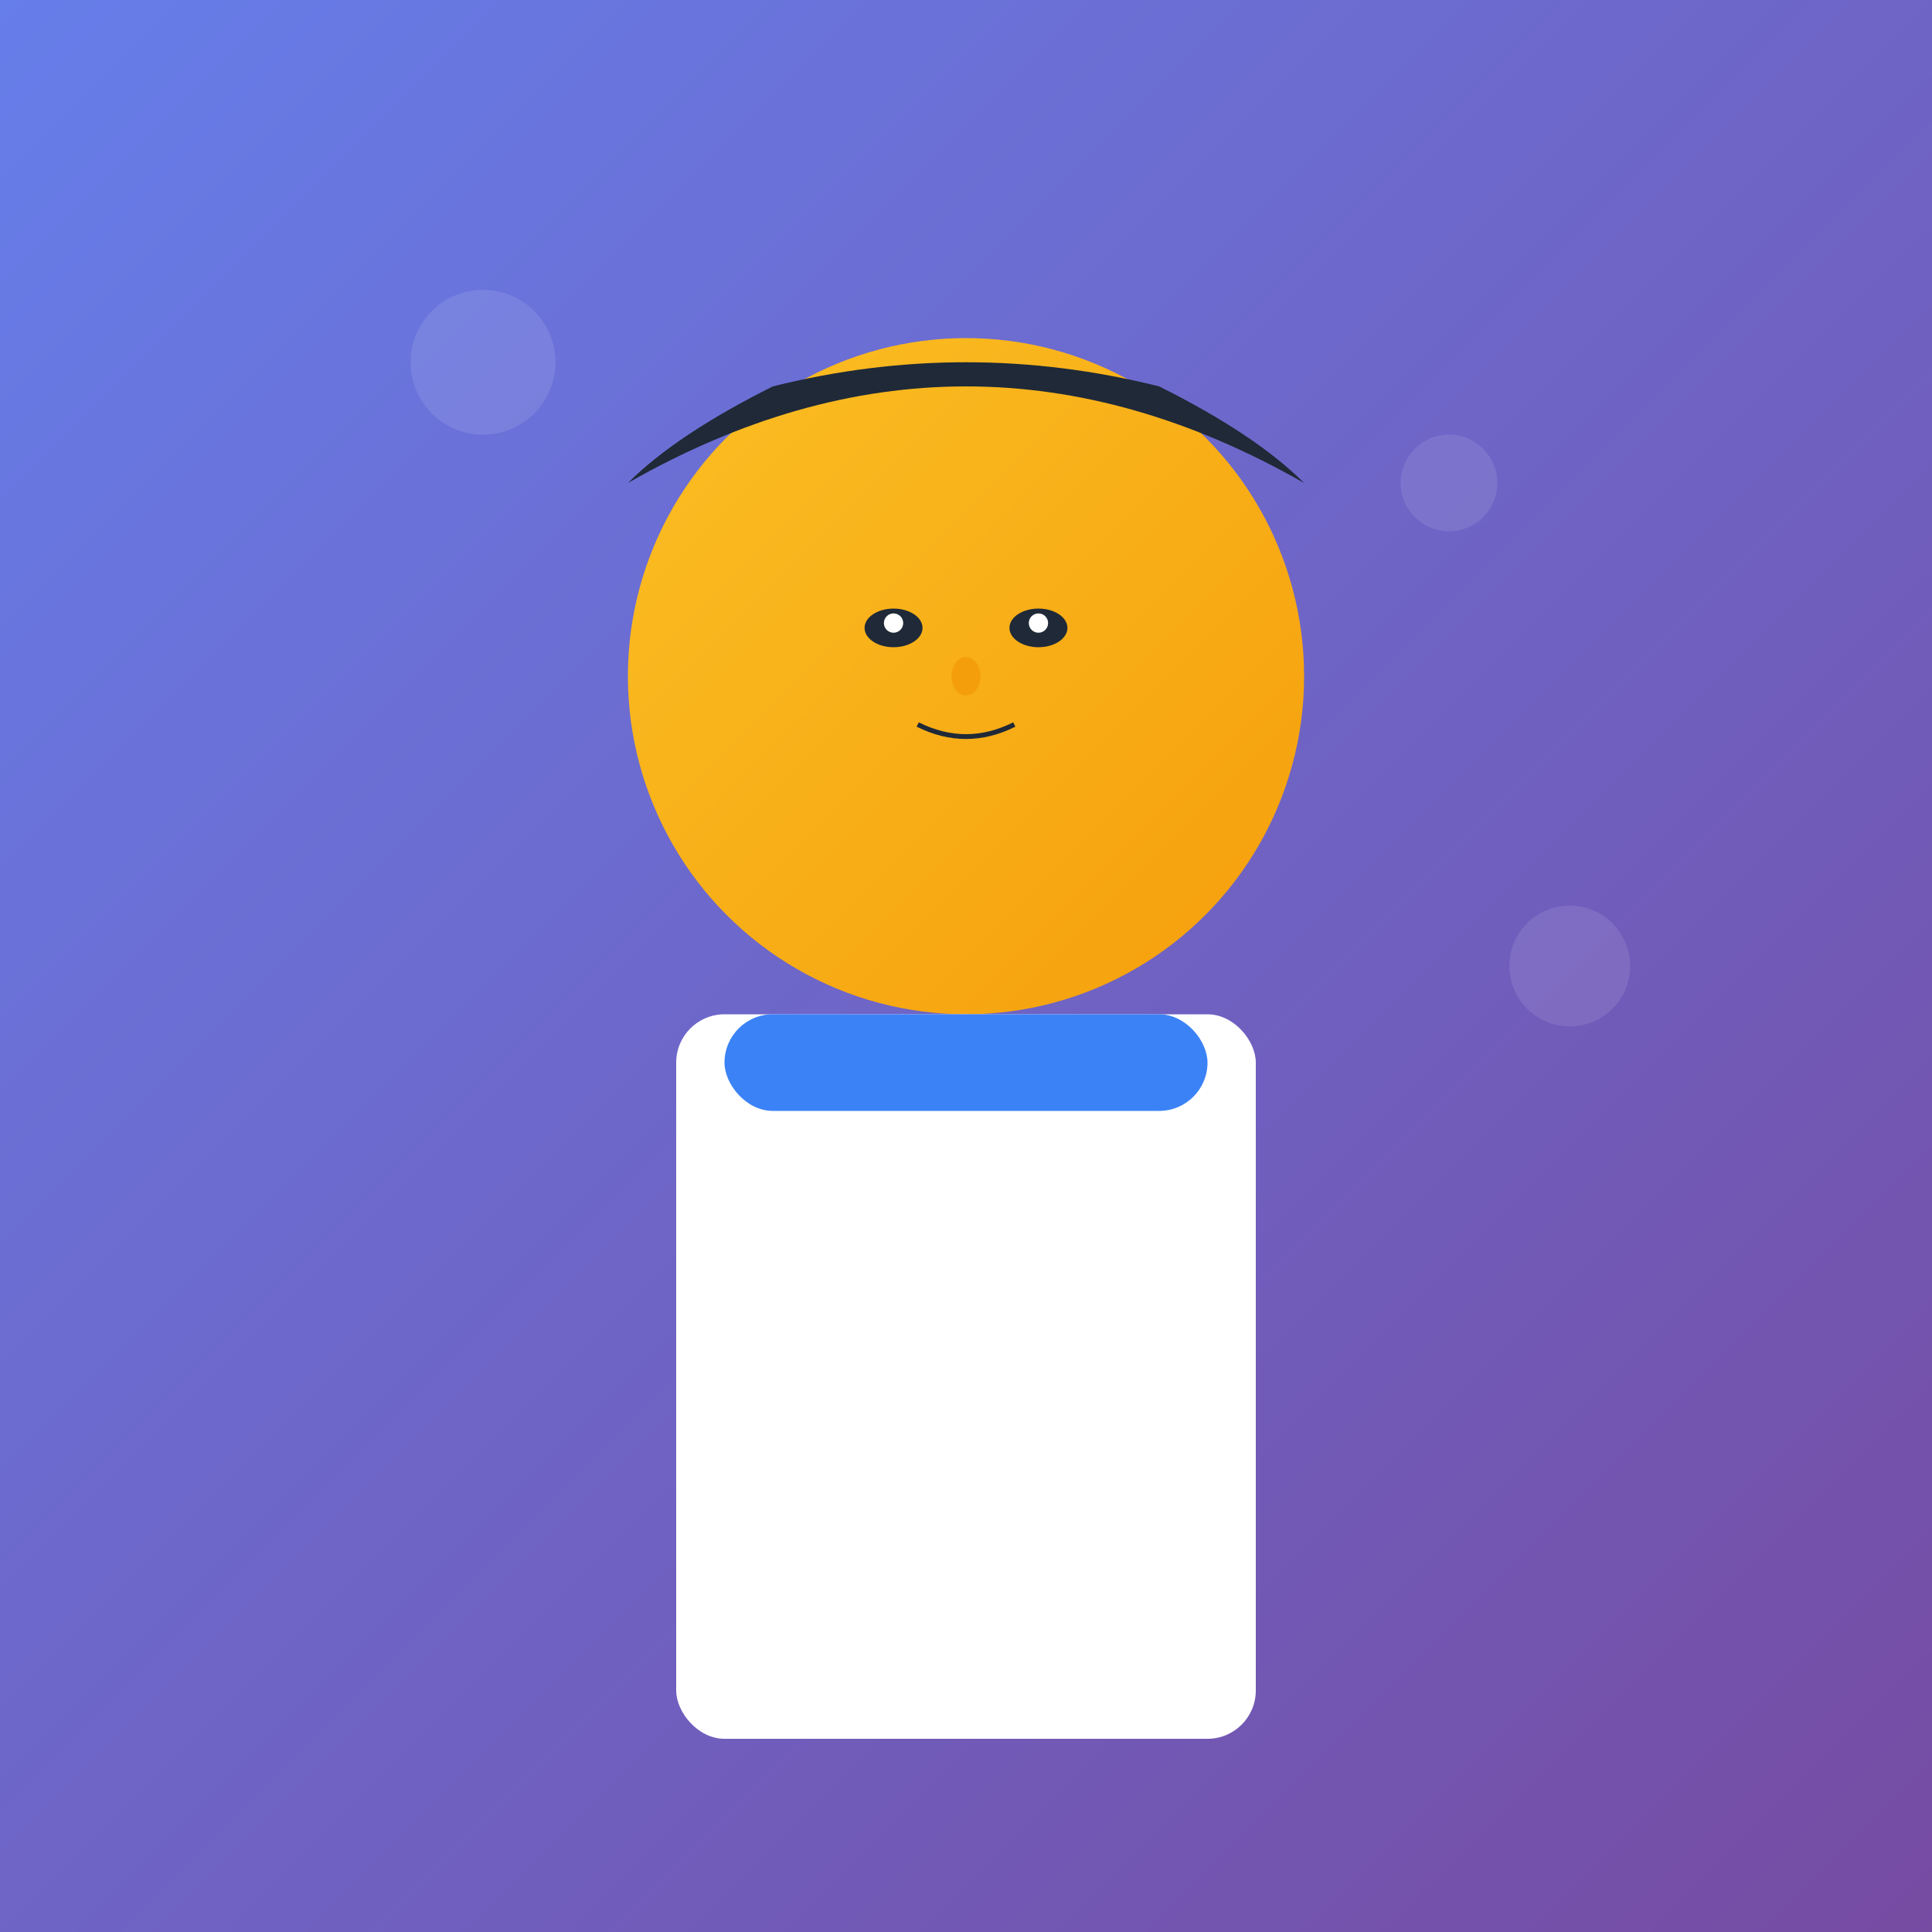<svg xmlns="http://www.w3.org/2000/svg" width="800" height="800" viewBox="0 0 800 800">
  <rect x="0" y="0" width="800" height="800" fill="#333333" stroke="none"/>
  <!-- Background gradient -->
  <defs>
    <linearGradient id="bgGradient" x1="0%" y1="0%" x2="100%" y2="100%">
      <stop offset="0%" style="stop-color:#667eea;stop-opacity:1" />
      <stop offset="100%" style="stop-color:#764ba2;stop-opacity:1" />
    </linearGradient>
    <linearGradient id="faceGradient" x1="0%" y1="0%" x2="100%" y2="100%">
      <stop offset="0%" style="stop-color:#fbbf24;stop-opacity:1" />
      <stop offset="100%" style="stop-color:#f59e0b;stop-opacity:1" />
    </linearGradient>
  </defs>
  
  <!-- Background -->
  <rect width="800" height="800" fill="url(#bgGradient)"/>
  
  <!-- Head -->
  <circle cx="400" cy="280" r="140" fill="url(#faceGradient)"/>
  
  <!-- Hair -->
  <path d="M260 200 Q400 120 540 200 Q520 180 480 160 Q400 140 320 160 Q280 180 260 200" fill="#1f2937"/>
  
  <!-- Eyes -->
  <ellipse cx="370" cy="260" rx="12" ry="8" fill="#1f2937"/>
  <ellipse cx="430" cy="260" rx="12" ry="8" fill="#1f2937"/>
  <ellipse cx="370" cy="258" rx="4" ry="4" fill="#ffffff"/>
  <ellipse cx="430" cy="258" rx="4" ry="4" fill="#ffffff"/>
  
  <!-- Nose -->
  <ellipse cx="400" cy="280" rx="6" ry="8" fill="#f59e0b"/>
  
  <!-- Mouth -->
  <path d="M380 300 Q400 310 420 300" stroke="#1f2937" stroke-width="2" fill="none"/>
  
  <!-- Body -->
  <rect x="280" y="420" width="240" height="300" rx="20" fill="#ffffff"/>
  
  <!-- Collar -->
  <rect x="300" y="420" width="200" height="40" rx="20" fill="#3b82f6"/>
  
  <!-- Design elements -->
  <circle cx="200" cy="150" r="30" fill="#ffffff" opacity="0.1"/>
  <circle cx="600" cy="200" r="20" fill="#ffffff" opacity="0.1"/>
  <circle cx="650" cy="400" r="25" fill="#ffffff" opacity="0.1"/>
</svg>
